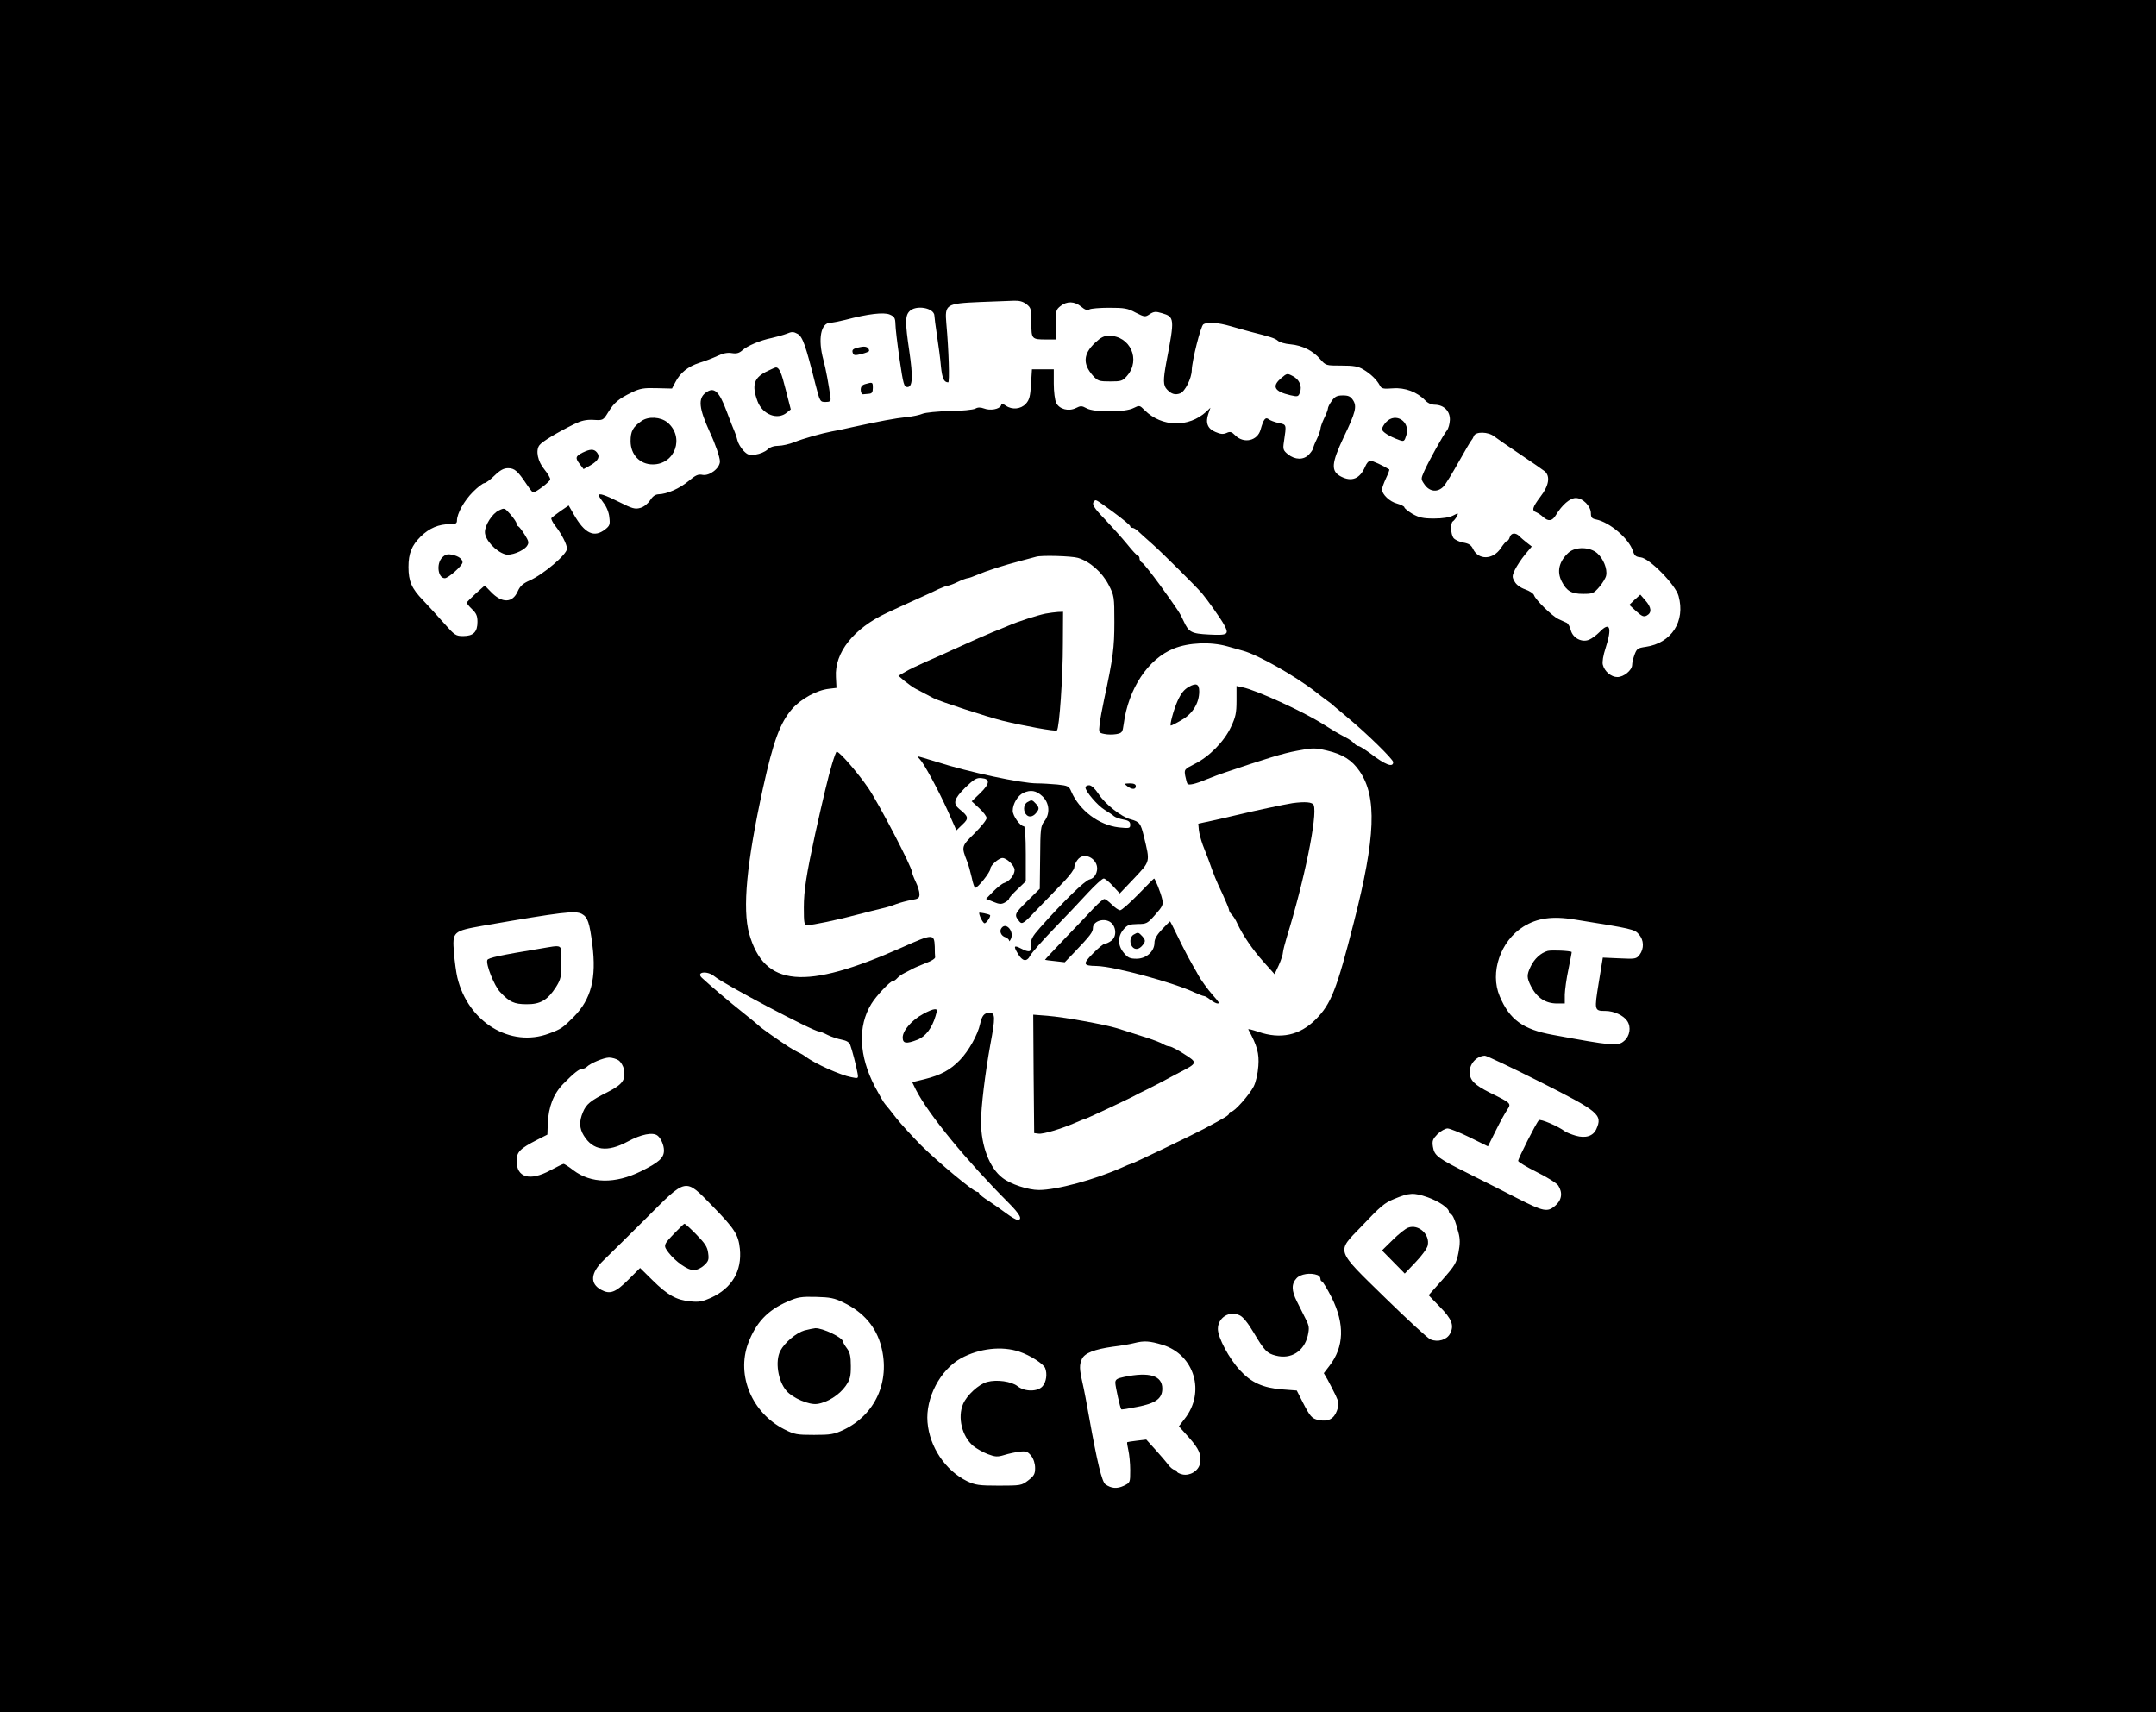 <?xml version="1.0" standalone="no"?>
<!DOCTYPE svg PUBLIC "-//W3C//DTD SVG 20010904//EN"
 "http://www.w3.org/TR/2001/REC-SVG-20010904/DTD/svg10.dtd">
<svg version="1.0" xmlns="http://www.w3.org/2000/svg"
 width="1156pt" height="918pt" viewBox="0 0 1156 918"
 preserveAspectRatio="xMidYMid meet">
<g transform="translate(0,918) scale(0.1,-0.1)"
fill="#000000" stroke="none">
<path d="M0 4590 l0 -4590 5780 0 5780 0 0 4590 0 4590 -5780 0 -5780 0 0
-4590z m5504 2959 c24 -19 26 -26 26 -99 0 -88 1 -90 81 -90 l49 0 0 79 c0 74
2 81 26 100 35 28 76 26 111 -3 20 -17 34 -22 44 -15 8 5 56 9 107 9 80 0 99
-3 141 -26 48 -24 51 -25 76 -8 22 14 32 15 65 5 68 -20 69 -28 24 -261 -18
-98 -18 -127 4 -149 23 -24 43 -30 70 -20 26 10 61 80 62 124 1 50 48 237 62
246 22 14 78 10 147 -10 36 -11 86 -24 111 -31 99 -25 126 -33 142 -47 9 -8
39 -17 68 -19 63 -6 120 -34 159 -80 30 -34 31 -34 113 -34 66 0 90 -4 118
-21 39 -23 72 -55 88 -85 9 -18 18 -20 71 -16 65 5 130 -20 173 -65 13 -14 33
-23 52 -23 48 -1 81 -34 80 -81 -1 -22 -8 -47 -16 -57 -18 -21 -96 -161 -122
-219 -18 -41 -18 -42 3 -72 27 -38 70 -42 101 -9 12 13 48 72 82 133 34 60 64
112 68 115 3 3 9 13 13 23 9 24 77 23 109 -3 14 -11 77 -54 139 -96 63 -42
122 -83 132 -91 30 -27 22 -77 -23 -135 -44 -59 -49 -75 -22 -85 9 -4 26 -15
36 -25 28 -25 49 -22 68 10 34 56 76 92 107 92 38 0 81 -44 81 -82 0 -22 6
-29 28 -33 73 -15 175 -102 197 -168 8 -26 16 -33 42 -35 47 -5 186 -146 203
-207 38 -136 -38 -253 -176 -273 -43 -6 -48 -10 -60 -42 -7 -19 -13 -44 -13
-56 -1 -28 -45 -64 -79 -64 -33 0 -69 30 -78 66 -4 15 2 51 15 90 36 111 23
144 -33 85 -16 -16 -41 -35 -56 -41 -39 -16 -87 9 -98 52 -4 17 -14 35 -22 39
-8 3 -28 13 -44 20 -34 16 -123 103 -131 128 -3 9 -24 23 -47 31 -26 9 -48 25
-57 42 -14 24 -14 30 2 64 10 20 34 57 54 81 l36 43 -27 21 c-14 11 -33 27
-40 35 -21 20 -44 17 -51 -6 -3 -11 -10 -20 -14 -20 -5 0 -20 -18 -34 -39 -42
-63 -120 -65 -149 -4 -10 21 -23 29 -52 34 -22 4 -45 15 -53 25 -15 21 -17 80
-3 89 5 3 15 15 21 26 10 20 9 20 -20 5 -19 -10 -56 -16 -102 -16 -59 0 -80 5
-116 25 -23 14 -43 30 -43 35 0 5 -18 14 -39 20 -40 10 -81 50 -81 76 0 8 10
35 21 59 12 25 20 47 18 48 -35 22 -90 47 -102 47 -8 0 -20 -14 -27 -31 -28
-66 -72 -84 -130 -54 -55 29 -52 70 15 212 64 133 71 164 50 197 -14 21 -25
26 -55 26 -31 0 -43 -6 -59 -29 -12 -16 -21 -34 -21 -41 0 -6 -9 -30 -20 -52
-11 -23 -20 -49 -20 -57 -1 -9 -9 -34 -20 -56 -11 -22 -19 -44 -20 -49 0 -6
-10 -20 -22 -33 -28 -30 -74 -29 -112 1 -26 21 -28 28 -22 67 14 95 15 92 -28
101 -22 5 -46 14 -53 20 -18 14 -28 1 -44 -55 -16 -60 -89 -77 -135 -32 -20
20 -28 23 -47 14 -18 -8 -33 -7 -60 5 -42 17 -55 49 -38 98 l11 32 -22 -21
c-95 -87 -239 -83 -330 7 -28 28 -28 28 -61 12 -44 -23 -210 -24 -251 -1 -26
14 -32 14 -58 1 -39 -19 -88 -6 -105 28 -7 14 -13 60 -13 103 l0 77 -59 0 -58
0 -5 -80 c-4 -66 -9 -84 -28 -105 -27 -29 -74 -33 -107 -10 -18 12 -22 13 -26
1 -8 -20 -58 -29 -91 -16 -19 7 -33 7 -47 -1 -12 -6 -73 -12 -137 -13 -64 -1
-130 -8 -145 -14 -16 -7 -54 -15 -85 -18 -60 -6 -150 -23 -292 -54 -47 -11
-96 -21 -110 -23 -53 -10 -157 -39 -202 -58 -26 -10 -64 -19 -84 -19 -24 0
-46 -7 -60 -21 -12 -11 -40 -23 -62 -26 -35 -5 -44 -2 -67 22 -14 16 -28 40
-31 54 -3 14 -10 35 -15 46 -5 11 -25 61 -43 110 -41 110 -68 133 -113 99 -41
-31 -35 -84 22 -209 31 -66 55 -137 55 -159 0 -36 -56 -79 -93 -72 -23 5 -37
-1 -75 -33 -48 -40 -116 -70 -162 -71 -17 -1 -31 -11 -45 -33 -12 -18 -33 -35
-52 -40 -28 -8 -43 -4 -114 32 -76 38 -109 49 -109 35 0 -3 12 -21 26 -40 16
-20 29 -52 31 -77 5 -39 2 -46 -22 -65 -60 -47 -110 -23 -169 81 l-27 47 -44
-30 c-24 -17 -46 -34 -49 -38 -2 -4 7 -23 21 -41 34 -43 63 -100 63 -123 0
-30 -127 -138 -200 -170 -36 -16 -51 -29 -64 -58 -28 -64 -85 -65 -144 -3
l-33 34 -47 -42 c-26 -24 -48 -46 -50 -49 -1 -3 11 -19 28 -35 24 -23 30 -37
30 -69 0 -54 -22 -76 -76 -76 -40 0 -46 4 -101 66 -32 37 -84 93 -115 126 -61
63 -78 102 -78 178 0 73 17 115 65 163 47 46 97 67 159 67 29 0 36 4 36 19 0
38 39 107 86 154 26 26 54 47 61 47 7 0 32 18 54 40 31 30 50 40 73 40 35 0
52 -15 100 -87 16 -24 31 -43 34 -43 16 0 91 58 92 70 0 9 -14 32 -31 53 -36
43 -48 102 -27 130 15 20 95 68 186 113 39 19 64 25 104 23 51 -3 52 -3 79 41
32 52 56 72 126 106 45 22 65 25 134 23 l82 -2 18 34 c26 51 68 84 129 104 30
9 74 26 97 37 29 14 54 19 77 15 25 -4 39 0 55 14 27 25 98 55 158 67 26 6 63
16 81 23 28 12 37 11 59 -1 27 -16 43 -62 95 -270 24 -93 25 -95 54 -95 23 0
29 4 27 20 -8 65 -25 157 -38 205 -31 113 -14 200 38 200 10 0 46 7 78 15 125
33 207 42 239 29 26 -11 30 -19 31 -51 0 -21 10 -105 22 -188 20 -136 24 -150
42 -150 28 0 31 52 10 195 -22 149 -22 186 0 210 34 38 135 20 135 -23 0 -7 6
-55 14 -107 8 -52 18 -126 21 -165 7 -65 16 -84 39 -85 8 0 3 172 -10 315 -9
104 -2 108 180 116 77 3 160 6 182 7 29 1 49 -4 68 -19z m466 -1115 c49 -36
90 -70 90 -75 0 -5 5 -9 12 -9 6 0 18 -7 27 -15 9 -9 45 -41 81 -73 55 -49
224 -217 264 -262 27 -32 102 -137 119 -169 29 -53 21 -58 -80 -53 -96 5 -109
12 -137 73 -20 43 -24 50 -124 189 -46 63 -90 119 -98 123 -8 4 -14 15 -14 22
0 8 -4 15 -8 15 -5 0 -31 28 -59 63 -28 34 -81 93 -117 131 -63 65 -74 84 -59
99 9 10 5 12 103 -59z m-190 -245 c64 -19 130 -78 164 -144 30 -58 31 -64 31
-200 0 -138 -7 -193 -55 -415 -10 -47 -21 -106 -24 -132 -5 -45 -5 -47 25 -53
17 -4 46 -4 64 -1 32 6 34 10 40 54 25 190 131 350 269 405 79 32 197 37 286
12 30 -9 69 -19 85 -24 78 -21 277 -133 390 -221 17 -14 44 -34 59 -45 16 -11
34 -25 40 -32 7 -6 41 -34 75 -63 100 -83 241 -221 241 -236 0 -31 -42 -15
-123 47 -29 21 -57 39 -63 39 -6 0 -17 7 -24 15 -7 8 -26 22 -44 31 -44 23
-74 41 -126 74 -104 66 -354 180 -427 195 l-33 7 0 -79 c0 -66 -5 -88 -30
-141 -36 -77 -116 -159 -195 -198 -55 -28 -56 -29 -50 -64 4 -19 9 -38 12 -42
5 -10 44 -1 98 22 22 9 56 22 75 29 257 87 339 112 415 126 84 16 95 16 160 1
85 -20 134 -51 175 -111 94 -137 86 -354 -31 -810 -92 -361 -122 -438 -205
-521 -85 -85 -188 -107 -307 -66 -32 11 -56 17 -54 13 48 -88 59 -129 54 -196
-3 -42 -13 -86 -25 -110 -24 -46 -103 -135 -120 -135 -7 0 -12 -4 -12 -10 0
-9 -18 -20 -134 -82 -64 -34 -385 -188 -392 -188 -3 0 -24 -8 -47 -19 -148
-66 -351 -121 -447 -121 -57 0 -152 31 -195 65 -69 52 -115 172 -115 300 0 80
22 261 50 415 27 144 27 170 -4 170 -29 0 -41 -15 -51 -60 -12 -57 -62 -146
-108 -193 -51 -53 -102 -81 -190 -103 l-66 -16 20 -41 c67 -131 272 -381 496
-605 61 -61 78 -92 49 -92 -8 0 -34 15 -58 33 -24 18 -67 48 -95 67 -29 18
-53 37 -53 42 0 4 -5 8 -11 8 -18 0 -209 159 -300 249 -47 48 -107 113 -133
146 -25 33 -53 67 -60 75 -8 8 -32 51 -55 94 -86 165 -93 324 -19 444 27 44
101 122 115 122 6 0 16 7 23 15 7 8 24 21 39 28 14 7 35 18 46 24 11 6 43 19
70 30 28 10 50 24 49 31 -1 7 -2 32 -2 57 -3 70 -9 70 -177 -5 -519 -231 -737
-212 -818 74 -37 134 -14 379 74 781 56 254 92 350 156 424 47 54 133 101 197
108 l41 5 -3 58 c-8 131 95 261 273 344 57 27 76 35 190 87 28 12 67 31 88 41
22 10 44 18 50 18 7 1 30 9 52 20 22 11 46 19 52 20 7 0 32 9 55 19 46 20 135
49 238 76 36 10 70 19 75 20 27 9 192 4 225 -6z m-2660 -1909 c31 -17 41 -46
56 -164 23 -180 -6 -293 -100 -388 -59 -59 -67 -65 -132 -89 -207 -78 -435 61
-492 301 -6 25 -14 84 -18 131 -9 115 -6 117 156 146 427 74 494 82 530 63z
m5324 -30 c307 -49 320 -52 343 -79 28 -31 29 -77 4 -110 -17 -22 -23 -23
-107 -19 l-90 4 -22 -135 c-24 -148 -24 -151 36 -151 46 0 97 -24 117 -54 22
-33 14 -81 -17 -107 -33 -29 -64 -26 -383 33 -159 29 -231 81 -284 207 -54
127 4 296 127 373 74 46 155 58 276 38z m-4614 -304 c48 -41 531 -296 561
-296 5 0 26 -8 47 -19 20 -10 54 -21 75 -25 26 -5 41 -14 46 -29 10 -27 32
-111 39 -151 5 -29 4 -29 -34 -21 -56 10 -199 74 -244 110 -8 6 -26 17 -40 23
-14 7 -37 20 -52 30 -56 36 -153 105 -158 112 -3 3 -41 35 -85 70 -71 56 -184
152 -222 188 -33 32 30 39 67 8z m4427 -566 c317 -160 337 -176 302 -254 -17
-37 -57 -50 -110 -35 -24 7 -51 18 -59 24 -36 27 -131 68 -139 59 -15 -15
-111 -206 -111 -218 1 -6 46 -33 100 -60 55 -27 106 -59 115 -72 25 -39 19
-79 -17 -109 -41 -35 -62 -31 -203 41 -60 31 -175 89 -255 129 -172 86 -189
98 -197 147 -5 32 -1 41 25 68 17 16 41 30 54 30 13 -1 66 -22 119 -48 l97
-48 43 86 c23 47 51 97 61 111 22 33 20 35 -90 89 -88 44 -112 68 -112 115 1
44 39 84 82 85 9 0 142 -63 295 -140z m-4940 115 c12 -9 25 -30 28 -48 11 -57
-7 -81 -87 -122 -92 -46 -115 -65 -133 -109 -20 -48 -19 -85 5 -124 50 -81
125 -92 236 -32 72 39 134 51 159 32 18 -13 35 -51 35 -80 0 -40 -27 -64 -124
-112 -138 -68 -267 -66 -362 6 -24 19 -48 34 -52 34 -4 0 -37 -16 -72 -35
-109 -59 -180 -39 -180 51 0 48 18 66 110 113 l55 28 2 59 c4 91 31 160 83
213 56 57 86 81 103 81 7 0 17 4 23 10 20 20 90 49 119 50 17 0 40 -7 52 -15z
m504 -782 c118 -121 138 -152 146 -228 12 -119 -42 -211 -155 -263 -45 -20
-64 -24 -111 -19 -75 7 -122 34 -202 113 l-67 66 -61 -61 c-71 -71 -100 -82
-148 -56 -61 33 -57 90 12 157 25 24 125 123 223 220 228 228 212 225 363 71z
m3834 48 c59 -21 114 -58 114 -78 1 -7 5 -13 10 -13 10 0 25 -37 41 -99 9 -33
9 -60 0 -107 -11 -56 -19 -69 -86 -145 l-74 -83 59 -61 c66 -67 79 -101 56
-145 -17 -33 -65 -48 -105 -31 -14 5 -123 106 -243 223 -269 263 -262 243
-129 381 106 112 126 128 177 149 82 34 105 35 180 9z m-591 -417 c9 -3 16
-12 16 -20 0 -8 4 -14 8 -14 4 0 28 -39 52 -86 71 -143 67 -265 -12 -367 l-30
-39 21 -36 c11 -21 30 -57 42 -82 19 -41 20 -48 7 -84 -16 -44 -48 -60 -99
-49 -35 7 -45 19 -85 97 l-31 61 -79 6 c-102 8 -166 37 -225 102 -59 63 -119
176 -119 222 0 61 62 100 117 73 18 -8 45 -42 74 -91 59 -99 72 -113 120 -125
81 -21 151 23 171 107 9 42 8 52 -12 91 -12 25 -33 66 -46 92 -30 59 -30 95
-2 125 21 23 75 31 112 17z m-2540 -148 c107 -52 174 -131 201 -235 49 -188
-32 -366 -202 -447 -51 -24 -70 -27 -158 -27 -92 0 -105 2 -160 30 -173 88
-257 288 -194 460 42 112 104 178 212 225 54 24 73 27 152 25 76 -2 99 -6 149
-31z m1709 -226 c172 -53 232 -255 118 -398 l-30 -39 53 -59 c56 -63 69 -94
60 -141 -8 -39 -54 -67 -94 -58 -17 4 -30 11 -30 16 0 5 -6 9 -13 9 -7 0 -22
12 -34 28 -11 15 -42 51 -69 81 l-48 53 -50 -6 c-27 -3 -50 -7 -52 -8 -2 -2 1
-21 6 -43 5 -22 10 -70 10 -107 0 -67 0 -67 -35 -84 -36 -17 -67 -14 -98 8
-19 14 -44 118 -87 358 -12 69 -28 153 -36 187 -17 75 -17 95 -3 127 15 32 67
52 166 66 43 5 94 14 113 19 55 14 83 12 153 -9z m-767 -37 c57 -19 129 -65
138 -88 12 -31 6 -73 -13 -96 -25 -31 -96 -32 -135 -1 -33 26 -111 37 -163 23
-45 -12 -109 -71 -129 -118 -31 -72 -6 -174 54 -225 17 -14 52 -34 78 -44 40
-15 52 -16 88 -5 22 7 59 15 82 18 36 4 44 1 63 -22 13 -17 21 -42 21 -66 0
-32 -6 -42 -37 -66 -35 -27 -40 -28 -157 -28 -108 0 -126 3 -171 24 -116 57
-201 183 -212 316 -11 130 68 281 180 343 98 53 219 67 313 35z"/>
<path d="M5871 7342 c-63 -60 -66 -113 -12 -175 27 -30 34 -32 94 -32 58 0 66
2 90 30 75 86 17 215 -97 215 -27 0 -44 -9 -75 -38z"/>
<path d="M4612 7319 c-40 -8 -46 -14 -39 -33 5 -12 13 -12 46 -4 23 6 41 13
41 17 -1 19 -18 27 -48 20z"/>
<path d="M4118 7192 c-76 -35 -89 -75 -56 -164 27 -71 107 -102 157 -60 l21
17 -27 105 c-23 93 -35 120 -53 120 -3 0 -22 -8 -42 -18z"/>
<path d="M6871 7154 c-54 -45 -39 -73 48 -93 39 -9 43 -8 51 15 13 33 -3 70
-39 88 -28 15 -31 15 -60 -10z"/>
<path d="M4640 7121 c-18 -5 -25 -14 -25 -31 0 -14 6 -25 13 -24 6 1 21 2 32
3 15 1 20 8 20 31 0 32 -1 32 -40 21z"/>
<path d="M3440 6923 c-47 -32 -59 -56 -59 -108 0 -73 50 -125 119 -125 120 0
172 146 79 225 -37 30 -102 34 -139 8z"/>
<path d="M7432 6917 c-12 -13 -22 -30 -22 -38 0 -14 39 -39 92 -58 25 -9 28
-8 38 24 24 74 -56 127 -108 72z"/>
<path d="M3123 6753 c-38 -19 -40 -29 -13 -63 l19 -25 38 21 c41 24 52 46 33
69 -16 19 -36 18 -77 -2z"/>
<path d="M2674 6443 c-35 -17 -74 -78 -74 -116 0 -41 58 -104 109 -119 29 -9
96 17 116 44 12 18 11 25 -12 62 -14 22 -30 43 -34 44 -5 2 -9 9 -9 15 -1 7
-15 28 -33 49 -32 36 -32 36 -63 21z"/>
<path d="M8410 6217 c-51 -47 -64 -101 -36 -155 26 -51 53 -66 113 -66 52 0
58 2 88 37 18 21 35 49 37 62 7 35 -15 90 -48 119 -40 35 -117 36 -154 3z"/>
<path d="M2371 6191 c-33 -33 -23 -111 14 -111 19 0 95 68 95 85 0 18 -22 34
-57 41 -24 5 -36 1 -52 -15z"/>
<path d="M8765 5965 l-29 -28 37 -34 c31 -28 41 -32 57 -23 28 15 25 44 -8 81
l-27 31 -30 -27z"/>
<path d="M5605 5890 c-43 -9 -144 -41 -197 -64 -18 -8 -58 -24 -88 -36 -55
-23 -73 -31 -210 -93 -41 -19 -108 -49 -148 -66 -40 -18 -89 -41 -108 -53
l-37 -21 34 -29 c19 -15 45 -34 59 -41 29 -16 54 -28 95 -50 35 -18 283 -99
370 -121 115 -28 285 -59 292 -52 13 12 32 288 32 464 l1 172 -27 -1 c-16 -1
-46 -5 -68 -9z"/>
<path d="M6375 5498 c-27 -15 -43 -36 -62 -78 -20 -45 -43 -130 -35 -130 4 0
30 13 58 30 59 33 94 91 94 153 0 40 -16 47 -55 25z"/>
<path d="M4461 5083 c-20 -66 -47 -180 -90 -373 -47 -217 -61 -305 -61 -395 0
-84 2 -95 18 -95 29 0 162 28 267 56 55 14 116 30 135 34 19 4 53 14 75 23 22
8 59 18 83 22 36 6 42 10 42 31 0 14 -9 44 -20 66 -11 23 -20 47 -20 53 0 25
-174 360 -233 448 -56 82 -155 197 -171 197 -3 0 -14 -30 -25 -67z"/>
<path d="M4920 5125 c0 -2 6 -10 13 -17 21 -21 99 -165 149 -276 l46 -104 32
31 c36 33 34 43 -17 84 -35 29 -28 54 32 114 48 46 61 54 88 51 47 -4 45 -29
-7 -80 l-46 -44 40 -37 c22 -20 40 -44 40 -53 0 -10 -29 -46 -65 -82 -70 -69
-71 -71 -40 -149 7 -17 18 -56 25 -87 6 -31 15 -56 19 -56 14 0 81 84 81 102
0 18 45 58 65 58 23 0 65 -41 65 -64 0 -27 -27 -61 -56 -70 -11 -3 -37 -24
-58 -45 l-39 -40 39 -16 c31 -13 43 -14 61 -4 13 7 23 16 23 20 0 5 20 27 45
51 l45 43 0 148 c0 87 -4 147 -10 147 -20 0 -60 56 -60 83 0 37 27 82 57 96
39 18 69 13 102 -18 38 -36 43 -93 10 -135 -19 -24 -21 -41 -22 -193 l-2 -168
-68 -67 c-69 -68 -71 -73 -40 -110 14 -15 23 -9 101 74 48 49 111 115 140 145
28 30 52 62 52 72 0 9 7 27 16 39 38 55 126 0 103 -66 -7 -20 -19 -32 -37 -37
-26 -6 -143 -121 -265 -258 -44 -50 -51 -64 -48 -93 3 -39 -9 -43 -55 -19 -37
19 -41 13 -17 -27 25 -43 48 -47 67 -11 8 15 65 80 126 143 61 63 144 150 183
193 39 42 77 77 85 77 7 0 29 -18 49 -40 l37 -40 78 82 c87 93 85 84 51 225
-17 69 -23 77 -70 90 -50 13 -137 81 -172 135 -20 30 -39 48 -51 48 -11 0 -20
-5 -20 -12 0 -21 65 -97 103 -120 21 -13 44 -28 50 -34 7 -6 29 -14 50 -18 29
-5 37 -12 37 -28 0 -19 -4 -20 -62 -14 -107 13 -210 91 -254 192 -12 29 -18
32 -75 38 -34 3 -83 6 -109 6 -83 0 -365 60 -537 115 -57 18 -103 31 -103 30z"/>
<path d="M6044 4965 c25 -19 46 -19 46 0 0 10 -10 15 -32 15 -31 -1 -32 -1
-14 -15z"/>
<path d="M5508 4879 c-22 -13 -23 -52 -2 -70 17 -14 40 -5 58 24 8 12 5 21 -8
36 -22 24 -24 24 -48 10z"/>
<path d="M6930 4874 c-40 -6 -219 -44 -300 -64 -41 -10 -104 -24 -140 -32
l-65 -14 3 -34 c2 -19 12 -55 21 -80 10 -25 24 -61 31 -80 30 -85 41 -112 75
-183 19 -42 35 -80 35 -86 0 -5 6 -16 14 -24 8 -8 22 -29 30 -48 30 -64 82
-140 141 -206 l59 -66 23 49 c12 27 22 58 22 68 1 11 10 47 20 80 94 302 166
654 145 709 -6 17 -46 20 -114 11z"/>
<path d="M6103 4385 c-46 -47 -89 -85 -97 -85 -8 0 -28 14 -44 30 -17 17 -35
30 -41 30 -6 0 -30 -21 -55 -47 -25 -27 -94 -100 -155 -163 -60 -63 -109 -115
-108 -116 1 -1 25 -4 54 -7 l52 -6 50 52 c88 92 101 110 101 132 0 34 53 54
89 34 36 -20 42 -80 9 -103 -12 -9 -28 -16 -35 -16 -6 0 -35 -23 -63 -52 -56
-57 -54 -66 20 -67 92 -2 411 -88 525 -142 22 -10 45 -19 50 -19 6 0 21 -9 35
-20 14 -11 31 -20 38 -20 13 0 10 5 -28 48 -21 23 -65 84 -74 102 -4 8 -18 33
-31 55 -13 22 -38 69 -56 105 -57 117 -64 130 -66 130 -1 0 -20 -19 -42 -42
-28 -30 -41 -52 -41 -72 0 -47 -44 -86 -96 -86 -35 0 -47 5 -68 31 -34 40 -34
88 -2 126 20 24 32 28 76 29 48 0 53 3 95 51 40 45 43 53 36 84 -8 35 -38 109
-43 109 -2 0 -40 -39 -85 -85z"/>
<path d="M5250 4286 c0 -16 21 -56 29 -56 10 0 36 39 29 44 -7 6 -58 16 -58
12z"/>
<path d="M5371 4206 c-15 -17 -4 -44 20 -51 10 -4 19 -12 20 -18 0 -7 4 -2 10
11 16 40 -26 88 -50 58z"/>
<path d="M6078 4169 c-22 -13 -23 -52 -2 -70 17 -14 40 -5 58 24 8 12 5 21 -8
36 -22 24 -24 24 -48 10z"/>
<path d="M4950 3744 c-60 -32 -110 -89 -110 -126 0 -33 19 -36 80 -12 43 17
77 62 96 126 10 33 10 38 -5 37 -9 0 -36 -11 -61 -25z"/>
<path d="M5542 3422 l3 -317 23 -3 c24 -4 123 26 199 59 24 11 45 19 48 19 6
0 225 103 258 120 18 10 45 24 75 38 31 16 57 29 82 42 14 8 54 29 90 48 103
53 103 54 29 101 -35 23 -71 41 -79 41 -9 0 -24 6 -35 13 -11 7 -60 26 -110
41 -49 16 -110 35 -135 43 -69 21 -286 60 -373 67 l-77 6 2 -318z"/>
<path d="M2890 4093 c-206 -34 -273 -48 -277 -60 -9 -23 37 -138 68 -171 50
-54 76 -66 142 -66 74 -1 113 22 158 92 26 42 29 54 29 134 0 101 13 93 -120
71z"/>
<path d="M8299 4082 c-37 -10 -72 -42 -92 -84 -22 -46 -21 -60 2 -106 32 -62
78 -92 140 -92 l41 0 0 48 c1 26 9 87 20 137 10 49 18 91 17 91 -8 7 -107 11
-128 6z"/>
<path d="M3625 2577 c-70 -72 -70 -73 -40 -113 37 -48 102 -94 135 -94 15 0
39 11 55 26 24 22 27 31 22 66 -4 33 -17 52 -63 99 -32 33 -61 59 -64 58 -3 0
-23 -19 -45 -42z"/>
<path d="M7550 2598 c-14 -5 -51 -34 -83 -66 l-57 -56 61 -62 61 -62 59 62
c32 33 61 73 64 88 14 59 -49 117 -105 96z"/>
<path d="M4313 2047 c-44 -13 -105 -64 -129 -109 -29 -56 -13 -162 33 -215 34
-39 121 -76 164 -70 55 7 120 49 153 96 24 35 28 50 28 107 0 52 -5 74 -21 95
-12 16 -21 32 -21 36 -1 22 -110 74 -149 72 -9 -1 -35 -6 -58 -12z"/>
<path d="M6028 1798 c-39 -8 -48 -14 -48 -32 1 -22 26 -135 32 -142 2 -2 40 4
84 13 101 19 136 45 136 98 0 70 -69 91 -204 63z"/>
</g>
</svg>
